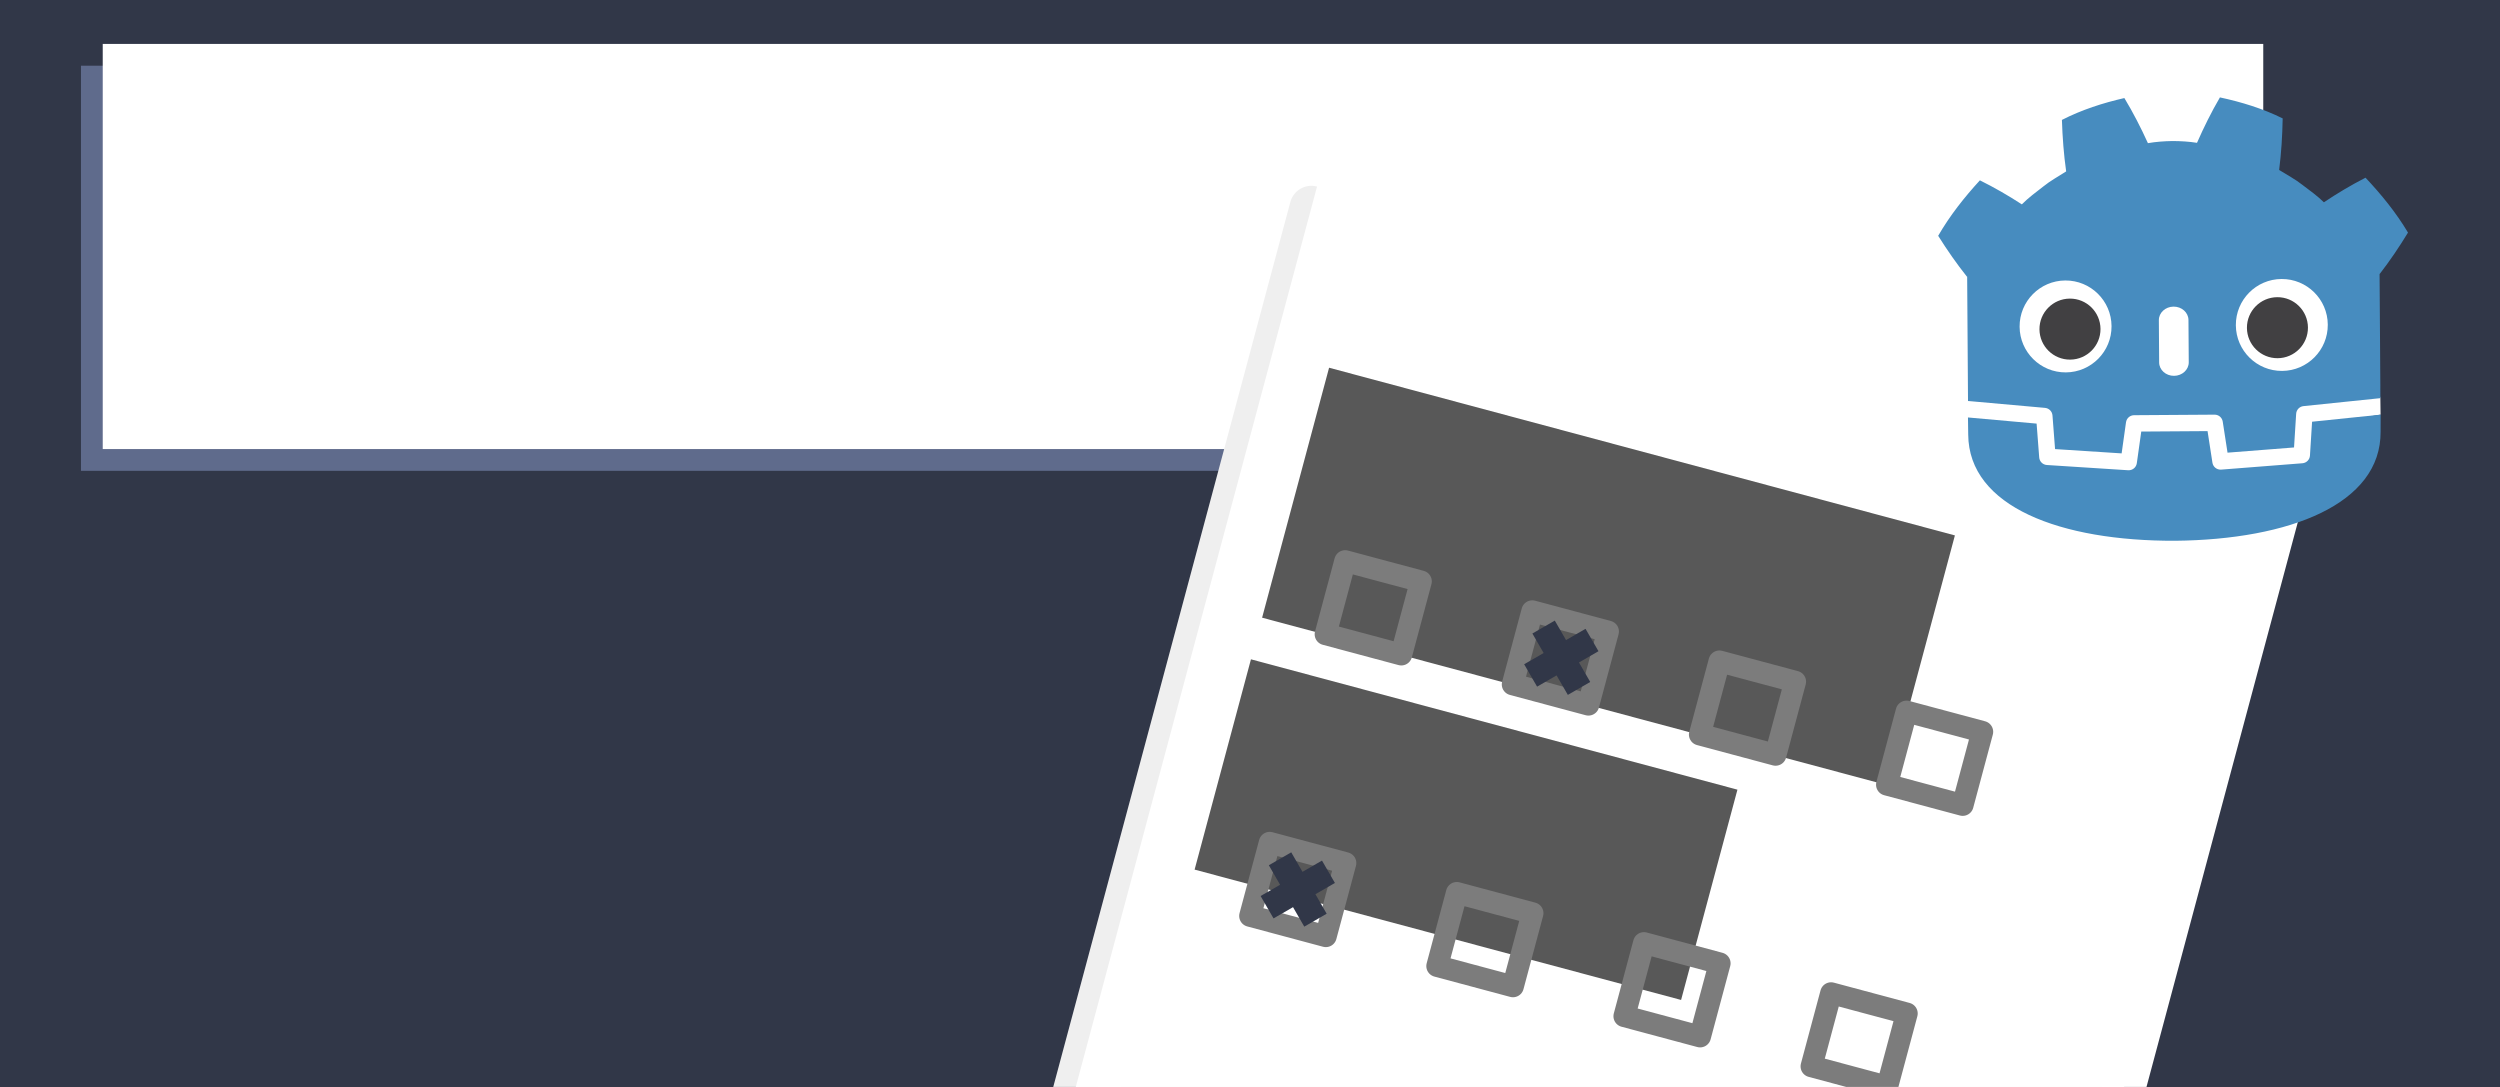 <?xml version="1.0" encoding="UTF-8" standalone="no"?>
<!-- Created with Inkscape (http://www.inkscape.org/) -->

<svg
   xmlns:dc="http://purl.org/dc/elements/1.1/"
   xmlns:cc="http://creativecommons.org/ns#"
   xmlns:rdf="http://www.w3.org/1999/02/22-rdf-syntax-ns#"
   xmlns:svg="http://www.w3.org/2000/svg"
   xmlns="http://www.w3.org/2000/svg"
   xmlns:sodipodi="http://sodipodi.sourceforge.net/DTD/sodipodi-0.dtd"
   xmlns:inkscape="http://www.inkscape.org/namespaces/inkscape"
   width="460"
   height="200"
   viewBox="0 0 121.708 52.917"
   version="1.1"
   id="svg8"
   inkscape:version="0.92+devel unknown"
   sodipodi:docname="patreon4.svg"
   inkscape:export-filename="/home/undervoid/Projects/godot-design/assets/patreon/patreon4.png"
   inkscape:export-xdpi="96"
   inkscape:export-ydpi="96">
  <rect x="0" y="0" width="121.708" height="52.917" fill="#333333" stroke="none"/>
  <defs
     id="defs2">
    <clipPath
       clipPathUnits="userSpaceOnUse"
       id="clipPath4360">
      <rect
         style="fill:#b95c6c;fill-opacity:1;stroke:none;stroke-width:1.592;stroke-linecap:round;stroke-linejoin:round"
         id="rect4362"
         width="24.342"
         height="54.783"
         x="72.491"
         y="252.694"
         ry="6.4399228e-06"
         transform="matrix(1,0,-0.259,0.966,0,0)" />
    </clipPath>
    <clipPath
       clipPathUnits="userSpaceOnUse"
       id="clipPath4378">
      <rect
         transform="matrix(1,0,-0.259,0.966,0,0)"
         ry="6.4399228e-06"
         y="252.694"
         x="96.833"
         height="54.783"
         width="24.342"
         id="rect4380"
         style="fill:#b95c6c;fill-opacity:1;stroke:none;stroke-width:1.592;stroke-linecap:round;stroke-linejoin:round" />
    </clipPath>
    <clipPath
       clipPathUnits="userSpaceOnUse"
       id="clipPath4396">
      <rect
         style="fill:#b95c6c;fill-opacity:1;stroke:none;stroke-width:1.592;stroke-linecap:round;stroke-linejoin:round"
         id="rect4398"
         width="24.342"
         height="54.783"
         x="121.175"
         y="252.694"
         ry="6.4399228e-06"
         transform="matrix(1,0,-0.259,0.966,0,0)" />
    </clipPath>
    <clipPath
       clipPathUnits="userSpaceOnUse"
       id="clipPath4414">
      <rect
         style="fill:#b95c6c;fill-opacity:1;stroke:none;stroke-width:1.592;stroke-linecap:round;stroke-linejoin:round"
         id="rect4416"
         width="24.342"
         height="54.783"
         x="169.858"
         y="252.694"
         ry="6.4399228e-06"
         transform="matrix(1,0,-0.259,0.966,0,0)" />
    </clipPath>
    <clipPath
       clipPathUnits="userSpaceOnUse"
       id="clipPath4432">
      <rect
         transform="matrix(1,0,-0.259,0.966,0,0)"
         ry="6.4399228e-06"
         y="252.694"
         x="145.516"
         height="54.783"
         width="24.342"
         id="rect4434"
         style="fill:#b95c6c;fill-opacity:1;stroke:none;stroke-width:1.592;stroke-linecap:round;stroke-linejoin:round" />
    </clipPath>
  </defs>
  <sodipodi:namedview
     id="base"
     pagecolor="#ffffff"
     bordercolor="#666666"
     borderopacity="1.0"
     inkscape:pageopacity="0.0"
     inkscape:pageshadow="2"
     inkscape:zoom="1.4142136"
     inkscape:cx="229.34055"
     inkscape:cy="128.81294"
     inkscape:document-units="mm"
     inkscape:current-layer="g4410"
     inkscape:document-rotation="0"
     showgrid="false"
     units="px"
     inkscape:snap-bbox="true"
     inkscape:bbox-paths="true"
     inkscape:bbox-nodes="true"
     inkscape:snap-bbox-edge-midpoints="true"
     inkscape:snap-bbox-midpoints="true"
     inkscape:window-width="1920"
     inkscape:window-height="1016"
     inkscape:window-x="0"
     inkscape:window-y="27"
     inkscape:window-maximized="1" />
  <g
     inkscape:label="Layer 1"
     inkscape:groupmode="layer"
     id="layer1"
     transform="translate(0,-244.083)">
    <rect
       style="fill:#313748;stroke-width:0.745;stroke-linecap:round;stroke-linejoin:round;fill-opacity:1"
       id="rect4267"
       width="121.708"
       height="52.917"
       x="0"
       y="244.083"
       ry="4.8127658e-06" />
    <g
       aria-label="THANK YOU"
       transform="matrix(0.265,0,0,0.265,-3.969,245.33)"
       style="font-style:normal;font-variant:normal;font-weight:800;font-stretch:normal;font-size:40px;font-family:Montserrat;-inkscape-font-specification:'Montserrat Ultra-Bold';fill:#ffffff;fill-opacity:1;stroke:none"
       id="flowRoot4438">
      <flowRoot
         transform="translate(-21.723,11.562)"
         style="font-style:normal;font-variant:normal;font-weight:800;font-stretch:normal;font-size:40px;font-family:Montserrat;-inkscape-font-specification:'Montserrat Ultra-Bold';fill:#5f6b8c;fill-opacity:1;stroke:none"
         id="flowRoot4323"
         xml:space="preserve"><flowRegion
           style="font-style:normal;font-variant:normal;font-weight:800;font-stretch:normal;font-family:Montserrat;-inkscape-font-specification:'Montserrat Ultra-Bold';fill:#5f6b8c;fill-opacity:1"
           id="flowRegion4319"><rect
             style="-inkscape-font-specification:'Montserrat Ultra-Bold';font-family:Montserrat;font-weight:800;font-style:normal;font-stretch:normal;font-variant:normal;fill:#5f6b8c;fill-opacity:1;"
             y="-4.198"
             x="51.572"
             height="74.427"
             width="396.914"
             id="rect4317" /></flowRegion><flowPara
           id="flowPara4321">VOTE</flowPara></flowRoot>      <flowRoot
         xml:space="preserve"
         id="flowRoot4309"
         style="font-style:normal;font-variant:normal;font-weight:800;font-stretch:normal;font-size:40px;font-family:Montserrat;-inkscape-font-specification:'Montserrat Ultra-Bold';fill:#ffffff;fill-opacity:1;stroke:none"
         transform="translate(-17.723,7.562)"><flowRegion
           id="flowRegion4311"
           style="font-style:normal;font-variant:normal;font-weight:800;font-stretch:normal;font-family:Montserrat;-inkscape-font-specification:'Montserrat Ultra-Bold';fill:#ffffff;fill-opacity:1"><rect
             id="rect4313"
             width="396.914"
             height="74.427"
             x="51.572"
             y="-4.198"
             style="-inkscape-font-specification:'Montserrat Ultra-Bold';font-family:Montserrat;font-weight:800;font-style:normal;font-stretch:normal;font-variant:normal;fill:#ffffff;fill-opacity:1;" /></flowRegion><flowPara
           id="flowPara4315">VOTE</flowPara></flowRoot>      <g
         id="g4410"
         transform="rotate(15,328.77,212.463)">
        <rect
           style="opacity:1;fill:#ffffff;fill-opacity:1;stroke:#efefef;stroke-width:8;stroke-linecap:round;stroke-linejoin:round;stroke-opacity:1"
           id="rect4366"
           width="182"
           height="214.263"
           x="212.042"
           y="58.389"
           ry="1.3636e-05" />
        <rect
           ry="1.3636e-05"
           y="54.389"
           x="216.042"
           height="214.263"
           width="182"
           id="rect4325"
           style="opacity:1;fill:#ffffff;fill-opacity:1;stroke:#ffffff;stroke-width:8;stroke-linecap:round;stroke-linejoin:round" />
        <flowRoot
           transform="matrix(0.531,0,0,0.531,113.603,51.328)"
           style="font-style:normal;font-variant:normal;font-weight:800;font-stretch:normal;font-size:40px;font-family:Montserrat;-inkscape-font-specification:'Montserrat Ultra-Bold';fill:#585858;fill-opacity:1;stroke:none"
           id="flowRoot4327"
           xml:space="preserve"><flowRegion
             style="font-style:normal;font-variant:normal;font-weight:800;font-stretch:normal;font-family:Montserrat;-inkscape-font-specification:'Montserrat Ultra-Bold';fill:#585858;fill-opacity:1"
             id="flowRegion4329"><rect
               style="font-style:normal;font-variant:normal;font-weight:800;font-stretch:normal;font-family:Montserrat;-inkscape-font-specification:'Montserrat Ultra-Bold';fill:#585858;fill-opacity:1"
               y="65.237"
               x="205.632"
               height="89.531"
               width="224.152"
               id="rect4331" /></flowRegion><flowPara
             id="flowPara4333">TUTORIAL</flowPara></flowRoot>        <flowRoot
           xml:space="preserve"
           id="flowRoot4341"
           style="font-style:normal;font-variant:normal;font-weight:800;font-stretch:normal;font-size:40px;font-family:Montserrat;-inkscape-font-specification:'Montserrat Ultra-Bold';fill:#585858;fill-opacity:1;stroke:none"
           transform="matrix(0.531,0,0,0.531,113.603,106.785)"><flowRegion
             id="flowRegion4337"
             style="font-style:normal;font-variant:normal;font-weight:800;font-stretch:normal;font-family:Montserrat;-inkscape-font-specification:'Montserrat Ultra-Bold';fill:#585858;fill-opacity:1"><rect
               id="rect4335"
               width="174.246"
               height="75.321"
               x="205.632"
               y="65.237"
               style="-inkscape-font-specification:'Montserrat Ultra-Bold';font-family:Montserrat;font-weight:800;font-style:normal;font-stretch:normal;font-variant:normal;fill:#585858;fill-opacity:1;" /></flowRegion><flowPara
             id="flowPara4339">DEMO</flowPara></flowRoot>        <rect
           ry="6.9903617e-06"
           y="119.515"
           x="234.838"
           height="13.919"
           width="14.41"
           id="rect4343"
           style="opacity:1;fill:none;fill-opacity:1;stroke:#7c7c7c;stroke-width:4;stroke-linecap:round;stroke-linejoin:round;stroke-miterlimit:4;stroke-dasharray:none;stroke-opacity:1" />
        <rect
           style="opacity:1;fill:none;fill-opacity:1;stroke:#7c7c7c;stroke-width:4;stroke-linecap:round;stroke-linejoin:round;stroke-miterlimit:4;stroke-dasharray:none;stroke-opacity:1"
           id="rect4345"
           width="14.41"
           height="13.919"
           x="270.428"
           y="119.515"
           ry="6.9903617e-06" />
        <rect
           ry="6.9903617e-06"
           y="119.515"
           x="306.019"
           height="13.919"
           width="14.41"
           id="rect4347"
           style="opacity:1;fill:none;fill-opacity:1;stroke:#7c7c7c;stroke-width:4;stroke-linecap:round;stroke-linejoin:round;stroke-miterlimit:4;stroke-dasharray:none;stroke-opacity:1" />
        <rect
           style="opacity:1;fill:none;fill-opacity:1;stroke:#7c7c7c;stroke-width:4;stroke-linecap:round;stroke-linejoin:round;stroke-miterlimit:4;stroke-dasharray:none;stroke-opacity:1"
           id="rect4349"
           width="14.41"
           height="13.919"
           x="341.609"
           y="119.515"
           ry="6.9903617e-06" />
        <rect
           style="opacity:1;fill:none;fill-opacity:1;stroke:#7c7c7c;stroke-width:4;stroke-linecap:round;stroke-linejoin:round;stroke-miterlimit:4;stroke-dasharray:none;stroke-opacity:1"
           id="rect4351"
           width="14.41"
           height="13.919"
           x="234.838"
           y="173.086"
           ry="6.9903617e-06" />
        <rect
           ry="6.9903617e-06"
           y="173.086"
           x="270.428"
           height="13.919"
           width="14.41"
           id="rect4353"
           style="opacity:1;fill:none;fill-opacity:1;stroke:#7c7c7c;stroke-width:4;stroke-linecap:round;stroke-linejoin:round;stroke-miterlimit:4;stroke-dasharray:none;stroke-opacity:1" />
        <rect
           style="opacity:1;fill:none;fill-opacity:1;stroke:#7c7c7c;stroke-width:4;stroke-linecap:round;stroke-linejoin:round;stroke-miterlimit:4;stroke-dasharray:none;stroke-opacity:1"
           id="rect4355"
           width="14.41"
           height="13.919"
           x="306.019"
           y="173.086"
           ry="6.9903617e-06" />
        <rect
           ry="6.9903617e-06"
           y="173.086"
           x="341.609"
           height="13.919"
           width="14.41"
           id="rect4357"
           style="opacity:1;fill:none;fill-opacity:1;stroke:#7c7c7c;stroke-width:4;stroke-linecap:round;stroke-linejoin:round;stroke-miterlimit:4;stroke-dasharray:none;stroke-opacity:1" />
        <path
           inkscape:connector-curvature="0"
           id="rect4359"
           d="m 280.717,120.106 -2.925,2.925 -2.925,-2.925 -3.359,3.359 2.925,2.925 -2.924,2.924 3.358,3.358 c 0,0 7e-4,6.9e-4 7e-4,6.9e-4 l 2.924,-2.924 2.924,2.924 3.359,-3.359 -2.924,-2.924 2.925,-2.925 c 0,0 -7e-4,-6.9e-4 -7e-4,-6.9e-4 z"
           style="opacity:1;fill:#313748;fill-opacity:1;stroke:none;stroke-width:2.779;stroke-linecap:round;stroke-linejoin:round;stroke-miterlimit:4;stroke-dasharray:none;stroke-opacity:1" />
        <path
           style="opacity:1;fill:#313748;fill-opacity:1;stroke:none;stroke-width:2.779;stroke-linecap:round;stroke-linejoin:round;stroke-miterlimit:4;stroke-dasharray:none;stroke-opacity:1"
           d="m 244.968,173.762 -2.925,2.925 -2.925,-2.925 -3.359,3.359 2.925,2.925 -2.924,2.924 3.358,3.358 c 0,0 7e-4,6.9e-4 7e-4,6.9e-4 l 2.924,-2.924 2.924,2.924 3.359,-3.359 -2.924,-2.924 2.925,-2.925 c 0,0 -7e-4,-6.9e-4 -7e-4,-6.9e-4 z"
           id="path4364"
           inkscape:connector-curvature="0" />
      </g>
      <g
         transform="matrix(0.093,-6.3700692e-4,6.3700692e-4,0.093,366.294,-2.735)"
         id="layer1-6"
         inkscape:label="Layer 1">
        <g
           style="stroke-width:0.32"
           transform="matrix(4.163,0,0,-4.163,919.241,771.672)"
           id="g78">
          <path
             inkscape:connector-curvature="0"
             id="path80"
             style="fill:#ffffff;fill-opacity:1;fill-rule:nonzero;stroke:none;stroke-width:0.32"
             d="m 0,0 c 0,0 -0.325,1.994 -0.515,1.976 l -36.182,-3.491 c -2.879,-0.278 -5.115,-2.574 -5.317,-5.459 l -0.994,-14.247 -27.992,-1.997 -1.904,12.912 c -0.424,2.872 -2.932,5.037 -5.835,5.037 h -38.188 c -2.902,0 -5.41,-2.165 -5.834,-5.037 l -1.905,-12.912 -27.992,1.997 -0.994,14.247 c -0.202,2.886 -2.438,5.182 -5.317,5.46 l -36.2,3.49 c -0.187,0.018 -0.324,-1.978 -0.511,-1.978 l -0.049,-7.83 30.658,-4.944 1.004,-14.374 c 0.203,-2.91 2.551,-5.263 5.463,-5.472 l 38.551,-2.75 c 0.146,-0.01 0.29,-0.016 0.434,-0.016 2.897,0 5.401,2.166 5.825,5.038 l 1.959,13.286 h 28.005 l 1.959,-13.286 c 0.423,-2.871 2.93,-5.037 5.831,-5.037 0.142,0 0.284,0.005 0.423,0.015 l 38.556,2.75 c 2.911,0.209 5.26,2.562 5.463,5.472 l 1.003,14.374 30.645,4.966 z" />
        </g>
        <g
           style="stroke-width:0.32"
           transform="matrix(4.163,0,0,-4.163,104.699,525.907)"
           id="g82-3">
          <path
             inkscape:connector-curvature="0"
             id="path84-6"
             style="fill:#478cbf;fill-opacity:1;fill-rule:nonzero;stroke:none;stroke-width:0.32"
             d="m 0,0 v -47.514 -6.035 -5.492 c 0.108,-0.001 0.216,-0.005 0.323,-0.015 l 36.196,-3.49 c 1.896,-0.183 3.382,-1.709 3.514,-3.609 l 1.116,-15.978 31.574,-2.253 2.175,14.747 c 0.282,1.912 1.922,3.329 3.856,3.329 h 38.188 c 1.933,0 3.573,-1.417 3.855,-3.329 l 2.175,-14.747 31.575,2.253 1.115,15.978 c 0.133,1.9 1.618,3.425 3.514,3.609 l 36.182,3.49 c 0.107,0.01 0.214,0.014 0.322,0.015 v 4.711 l 0.015,0.005 V 0 h 0.134 c 4.795,6.12 9.232,12.569 13.487,19.449 -5.651,9.62 -12.575,18.217 -19.976,26.182 -6.864,-3.455 -13.531,-7.369 -19.828,-11.534 -3.151,3.132 -6.7,5.694 -10.186,8.372 -3.425,2.751 -7.285,4.768 -10.946,7.118 1.09,8.117 1.629,16.108 1.846,24.448 -9.446,4.754 -19.519,7.906 -29.708,10.17 -4.068,-6.837 -7.788,-14.241 -11.028,-21.479 -3.842,0.642 -7.702,0.88 -11.567,0.926 v 0.006 c -0.027,0 -0.052,-0.006 -0.075,-0.006 -0.024,0 -0.049,0.006 -0.073,0.006 V 63.652 C 93.903,63.606 90.046,63.368 86.203,62.726 82.965,69.964 79.247,77.368 75.173,84.205 64.989,81.941 54.915,78.789 45.47,74.035 45.686,65.695 46.225,57.704 47.318,49.587 43.65,47.237 39.795,45.22 36.369,42.469 32.888,39.791 29.333,37.229 26.181,34.097 19.884,38.262 13.219,42.176 6.353,45.631 -1.048,37.666 -7.968,29.069 -13.621,19.449 -9.368,12.569 -4.928,6.12 -0.134,0 Z" />
        </g>
        <g
           style="stroke-width:0.32"
           transform="matrix(4.163,0,0,-4.163,784.071,817.243)"
           id="g86-7">
          <path
             inkscape:connector-curvature="0"
             id="path88-5"
             style="fill:#478cbf;fill-opacity:1;fill-rule:nonzero;stroke:none;stroke-width:0.32"
             d="m 0,0 -1.121,-16.063 c -0.135,-1.936 -1.675,-3.477 -3.611,-3.616 l -38.555,-2.751 c -0.094,-0.007 -0.188,-0.01 -0.281,-0.01 -1.916,0 -3.569,1.406 -3.852,3.33 l -2.211,14.994 H -81.09 l -2.211,-14.994 c -0.297,-2.018 -2.101,-3.469 -4.133,-3.32 l -38.555,2.751 c -1.936,0.139 -3.476,1.68 -3.611,3.616 L -130.721,0 -163.268,3.138 c 0.015,-3.498 0.06,-7.33 0.06,-8.093 0,-34.374 43.605,-50.896 97.781,-51.086 h 0.066 0.067 c 54.176,0.19 97.766,16.712 97.766,51.086 0,0.777 0.047,4.593 0.063,8.093 z" />
        </g>
        <g
           style="stroke-width:0.32"
           transform="matrix(4.163,0,0,-4.163,389.215,625.671)"
           id="g90-3">
          <path
             inkscape:connector-curvature="0"
             id="path92-5"
             style="fill:#ffffff;fill-opacity:1;fill-rule:nonzero;stroke:none;stroke-width:0.32"
             d="m 0,0 c 0,-12.052 -9.765,-21.815 -21.813,-21.815 -12.042,0 -21.81,9.763 -21.81,21.815 0,12.044 9.768,21.802 21.81,21.802 C -9.765,21.802 0,12.044 0,0" />
        </g>
        <g
           style="stroke-width:0.32"
           transform="matrix(4.163,0,0,-4.163,367.367,631.057)"
           id="g94-6">
          <path
             inkscape:connector-curvature="0"
             id="path96-2"
             style="fill:#414042;fill-opacity:1;fill-rule:nonzero;stroke:none;stroke-width:0.32"
             d="m 0,0 c 0,-7.994 -6.479,-14.473 -14.479,-14.473 -7.996,0 -14.479,6.479 -14.479,14.473 0,7.994 6.483,14.479 14.479,14.479 C -6.479,14.479 0,7.994 0,0" />
        </g>
        <g
           style="stroke-width:0.32"
           transform="matrix(4.163,0,0,-4.163,511.993,724.74)"
           id="g98-9">
          <path
             inkscape:connector-curvature="0"
             id="path100-1"
             style="fill:#ffffff;fill-opacity:1;fill-rule:nonzero;stroke:none;stroke-width:0.32"
             d="m 0,0 c -3.878,0 -7.021,2.858 -7.021,6.381 v 20.081 c 0,3.52 3.143,6.381 7.021,6.381 3.878,0 7.028,-2.861 7.028,-6.381 V 6.381 C 7.028,2.858 3.878,0 0,0" />
        </g>
        <g
           style="stroke-width:0.32"
           transform="matrix(4.163,0,0,-4.163,634.787,625.671)"
           id="g102-2">
          <path
             inkscape:connector-curvature="0"
             id="path104-7"
             style="fill:#ffffff;fill-opacity:1;fill-rule:nonzero;stroke:none;stroke-width:0.32"
             d="m 0,0 c 0,-12.052 9.765,-21.815 21.815,-21.815 12.041,0 21.808,9.763 21.808,21.815 0,12.044 -9.767,21.802 -21.808,21.802 C 9.765,21.802 0,12.044 0,0" />
        </g>
        <g
           style="stroke-width:0.32"
           transform="matrix(4.163,0,0,-4.163,656.641,631.057)"
           id="g106-0">
          <path
             inkscape:connector-curvature="0"
             id="path108-9"
             style="fill:#414042;fill-opacity:1;fill-rule:nonzero;stroke:none;stroke-width:0.32"
             d="m 0,0 c 0,-7.994 6.477,-14.473 14.471,-14.473 8.002,0 14.479,6.479 14.479,14.473 0,7.994 -6.477,14.479 -14.479,14.479 C 6.477,14.479 0,7.994 0,0" />
        </g>
      </g>
    </g>
  </g>
</svg>
